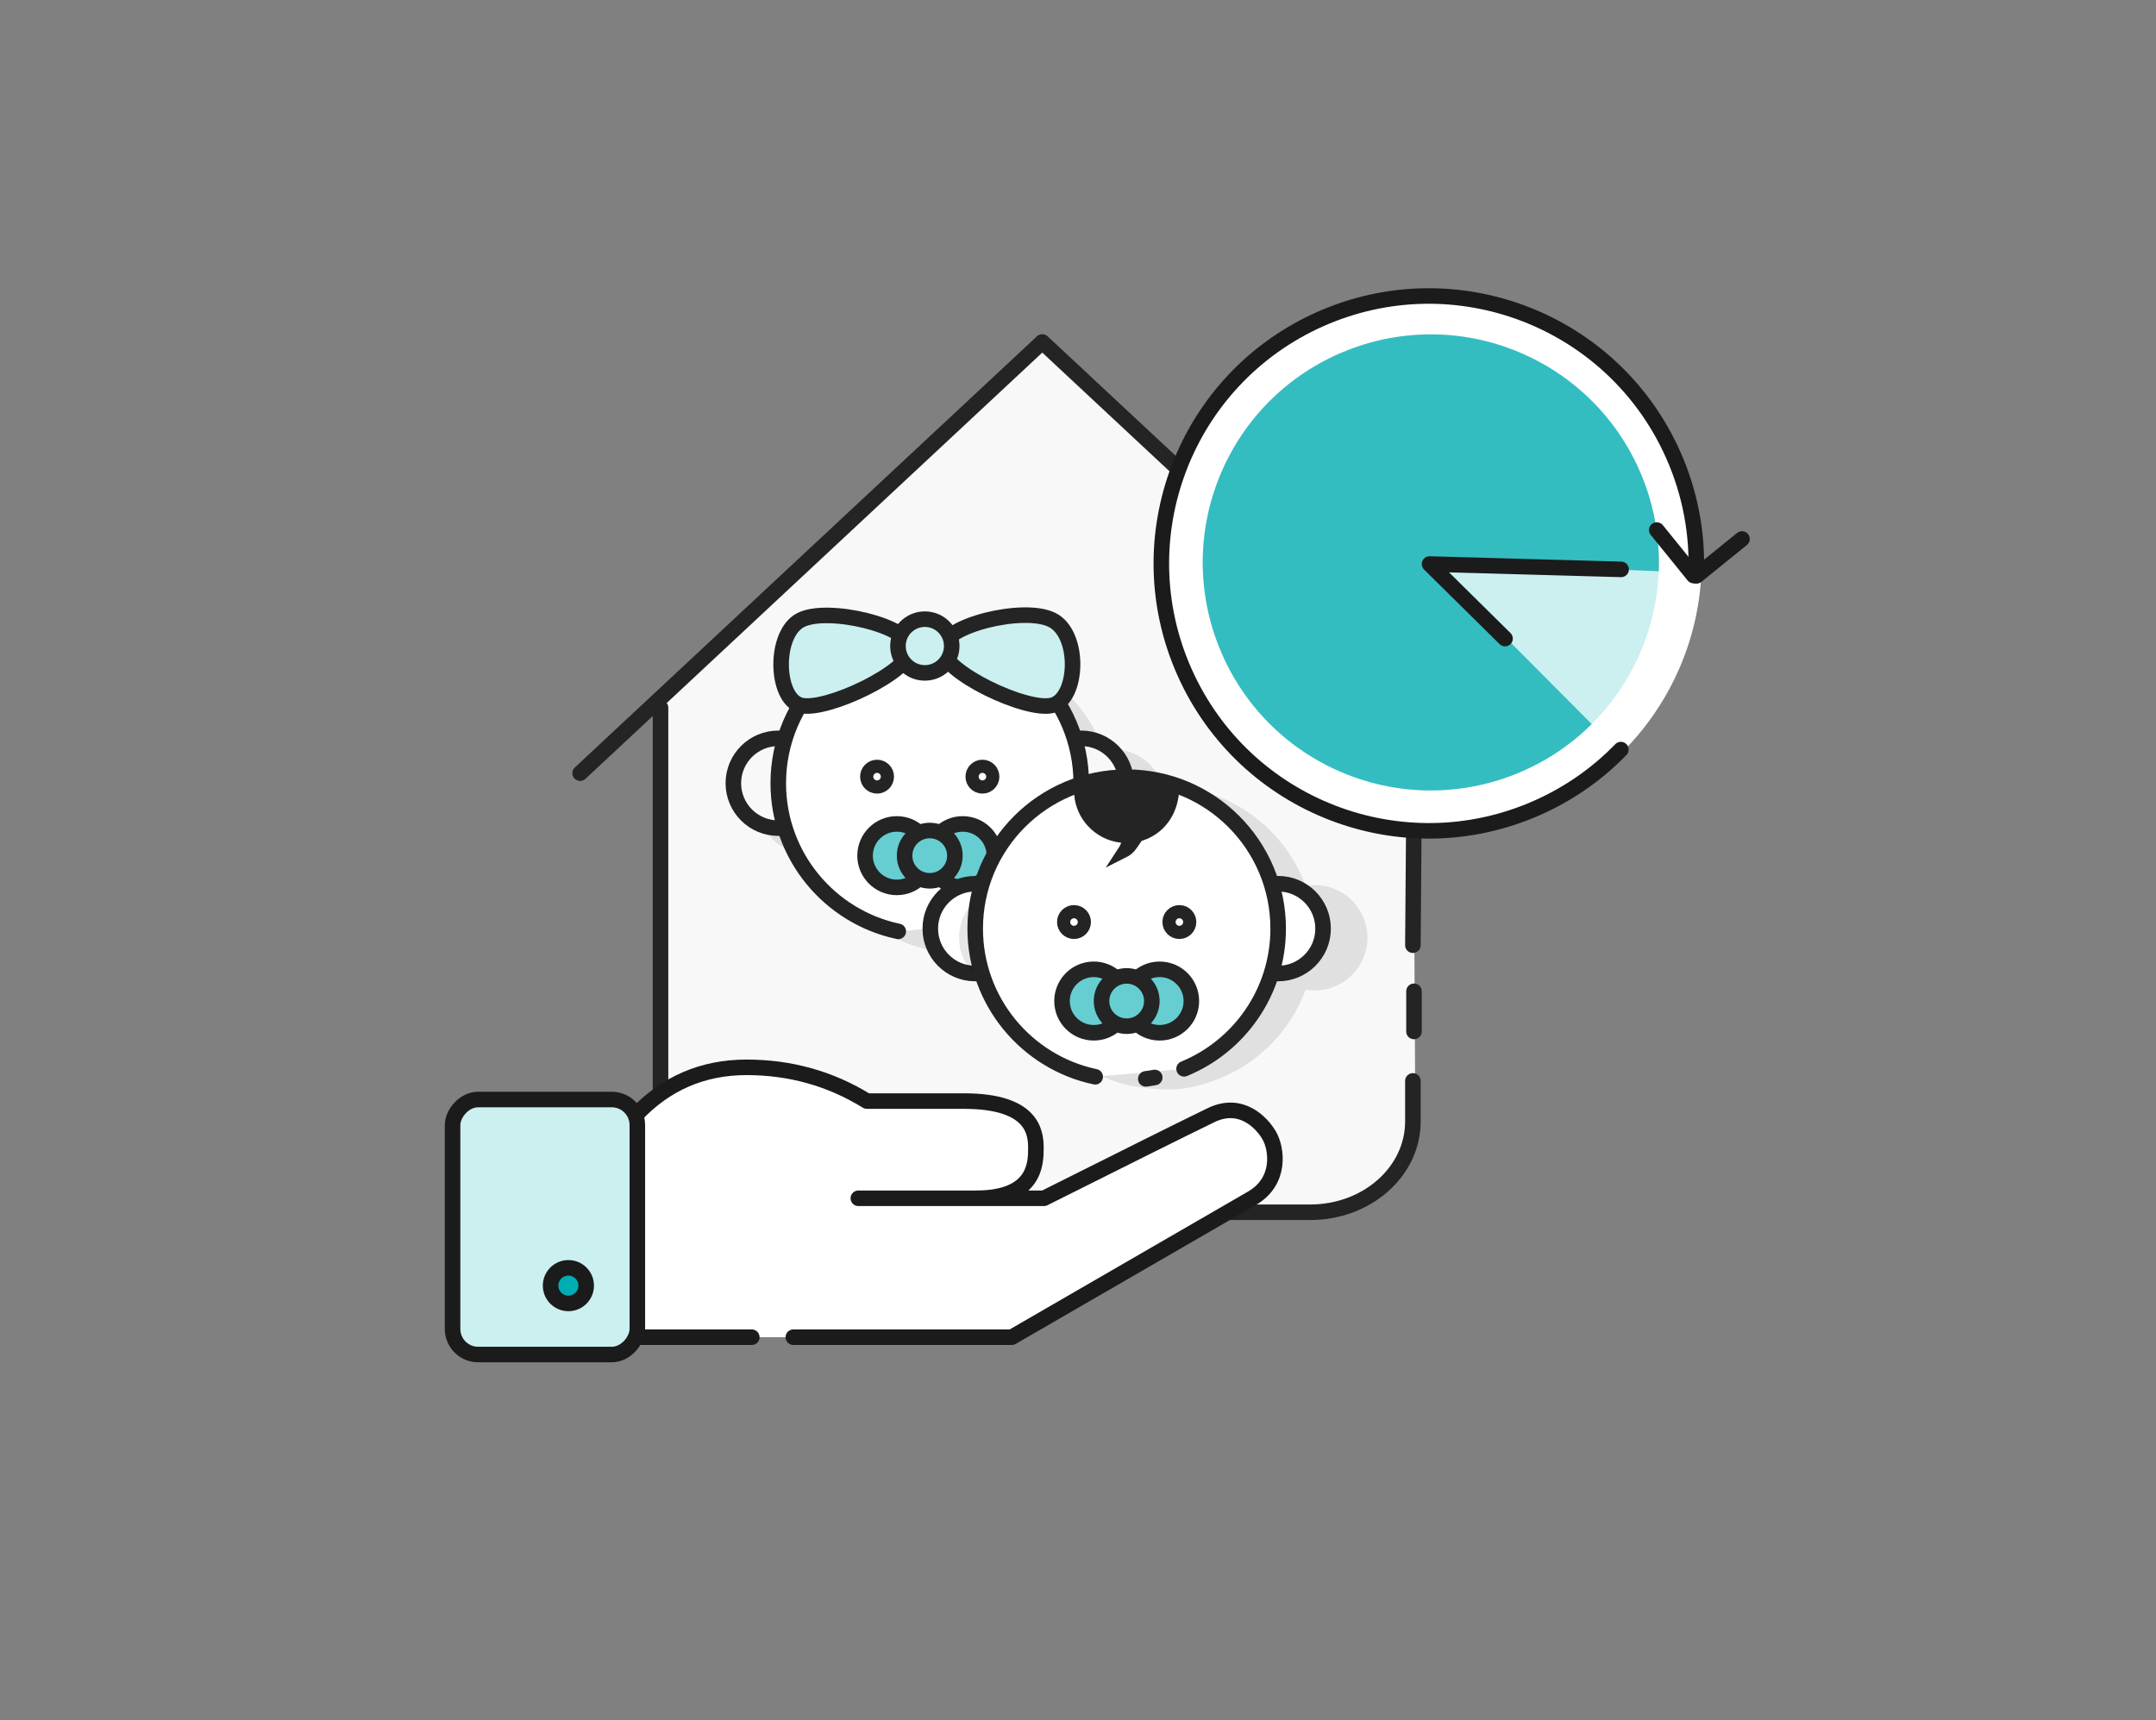 <?xml version="1.0" encoding="UTF-8"?>
<svg width="208px" height="166px" viewBox="0 0 208 166" version="1.1" xmlns="http://www.w3.org/2000/svg" xmlns:xlink="http://www.w3.org/1999/xlink">
    <rect x="0" y="0" width="208" height="166" fill="#808080" stroke="none"/>
    <title>icon_kita_umfang</title>
    <g id="icon_kita_umfang" stroke="none" stroke-width="1" fill="none" fill-rule="evenodd">
        <g id="Group-6" transform="translate(42, 15)">
            <g id="icon_kita" transform="translate(13, 0)">
                <path d="M45.501,18.63 L81.309,50.631 L81.544,92.722 C80.975,98.897 78.236,101.984 73.326,101.984 C68.416,101.984 50.343,101.984 19.106,101.984 C12.507,101.161 9.208,98.073 9.208,92.722 C9.208,87.371 9.208,73.598 9.208,51.403 L45.501,18.63 Z" id="Path-2" fill="#F8F8F8"></path>
                <path d="M81.309,89.311 L81.309,93.224 C81.309,98.062 76.877,101.984 71.411,101.984 L18.621,101.984 C13.155,101.984 8.723,98.062 8.723,93.224 L8.723,53.293 M81.5,51.719 L81.309,76.213 M81.415,80.661 L81.415,84.538" id="Shape" stroke="#242424" stroke-width="1.5" stroke-linecap="round" stroke-linejoin="round"></path>
                <polyline id="Path" stroke="#242424" stroke-width="1.5" stroke-linecap="round" stroke-linejoin="round" points="0.969 59.612 45.554 18 90.138 59.612"></polyline>
                <g id="icon_baby_l" transform="translate(15, 44)">
                    <path d="M22.726,3.762 C29.039,3.762 34.416,7.764 36.46,13.37 C36.745,13.319 37.04,13.293 37.34,13.293 C40.148,13.293 42.424,15.569 42.424,18.376 C42.424,21.184 40.148,23.459 37.34,23.459 C37.04,23.459 36.745,23.433 36.459,23.383 C35.051,27.248 32.056,30.351 28.263,31.905 C27.266,32.341 26.251,32.635 25.216,32.787 L24.949,32.821 L24.57,32.875 L24.767,32.843 L24.324,32.883 C23.342,32.951 21.931,32.894 20.09,32.715 L19.689,32.674 C14.731,31.626 10.699,28.064 8.993,23.383 C8.707,23.433 8.413,23.459 8.112,23.459 C5.305,23.459 3.029,21.184 3.029,18.376 C3.029,15.569 5.305,13.293 8.112,13.293 C8.412,13.293 8.707,13.319 8.992,13.369 C11.036,7.764 16.414,3.762 22.726,3.762 Z" id="Combined-Shape" fill-opacity="0.1" fill="#000000"></path>
                    <g id="Group-Copy" transform="translate(0, 1.97)" stroke="#242424">
                        <circle id="Oval-Copy" stroke-width="1.5" fill="#F8F8F8" cx="5.083" cy="14.614" r="4.333"></circle>
                        <circle id="Oval-Copy-2" stroke-width="1.5" fill="#F8F8F8" cx="34.311" cy="14.614" r="4.333"></circle>
                        <path d="M21.541,29.113 C21.832,29.076 22.119,29.031 22.404,28.978 M25.234,28.143 C30.56,25.961 34.311,20.726 34.311,14.614 C34.311,6.543 27.768,0 19.697,0 C11.626,0 5.083,6.543 5.083,14.614 C5.083,21.644 10.047,27.514 16.66,28.912" id="Shape" stroke-width="1.5" fill="#FFFFFF" stroke-linecap="round" stroke-linejoin="round"></path>
                        <circle id="Oval-Copy-6" stroke-width="1.271" cx="14.614" cy="13.979" r="1"></circle>
                        <circle id="Oval-Copy-7" stroke-width="1.271" cx="24.78" cy="13.979" r="1"></circle>
                        <circle id="Oval-Copy-4" stroke-width="1.5" fill="#66CED1" cx="22.874" cy="21.603" r="3.062"></circle>
                        <circle id="Oval-Copy-5" stroke-width="1.5" fill="#66CED1" cx="16.52" cy="21.603" r="3.062"></circle>
                        <circle id="Oval-Copy-3" stroke-width="1.5" fill="#66CED1" cx="19.697" cy="21.603" r="2.427"></circle>
                    </g>
                    <g id="Group-4" transform="translate(5.296, 0)" fill="#CCEFF0" stroke="#242424" stroke-width="1.5">
                        <path d="M1.953,9.064 C-0.48,8.431 -0.656,2.178 1.953,0.836 C4.563,-0.506 12.58,1.402 12.58,3.599 C12.58,5.796 4.387,9.697 1.953,9.064 Z" id="Path-3"></path>
                        <path d="M17.555,9.064 C15.07,8.418 14.827,2.238 17.555,0.836 C20.283,-0.567 28.182,1.382 28.182,3.599 C28.182,5.816 20.04,9.71 17.555,9.064 Z" id="Path-3-Copy" transform="translate(21.89, 4.749) scale(-1, 1) translate(-21.89, -4.749) "></path>
                        <circle id="Oval" cx="13.928" cy="3.343" r="2.593"></circle>
                    </g>
                </g>
                <g id="Group-10" transform="translate(84, 39) rotate(-16) translate(-84, -39) translate(52, 8)">
                    <circle id="Oval" fill="#FFFFFF" cx="31.148" cy="30.921" r="26"></circle>
                    <g id="Group-9" transform="translate(31, 31) rotate(-50) translate(-31, -31) translate(9, 9)">
                        <circle id="Oval" fill="#CCEFF0" cx="22" cy="22" r="22"></circle>
                        <path d="M30.169,42.433 C38.274,39.19 44,31.264 44,22 C44,9.85 34.15,7.95807864e-13 22,7.95807864e-13 C9.85,7.95807864e-13 0,9.85 0,22 C0,31.352 5.835,39.341 14.063,42.525 L22,22 L30.169,42.433 Z" id="Path" fill="#33BDC1"></path>
                    </g>
                    <g id="Group-8" transform="translate(32.5, 31) rotate(-8) translate(-32.5, -31) translate(5, 5)" stroke="#1B1B1B" stroke-linecap="round" stroke-linejoin="round" stroke-width="1.5">
                        <g id="Group-4" transform="translate(50.097, 35.782) rotate(-240) translate(-50.097, -35.782) translate(48.097, 31.282)">
                            <line x1="4" y1="4.732" x2="0" y2="0.732" id="Path-3"></line>
                            <line x1="4" y1="9" x2="-4.54747004e-12" y2="5" id="Path-3-Copy" transform="translate(2, 7) scale(1, -1) translate(-2, -7) "></line>
                        </g>
                        <path d="M48.911,37.281 C50.632,33.823 51.6,29.925 51.6,25.8 C51.6,11.551 40.049,0 25.8,0 C11.551,0 0,11.551 0,25.8 C0,40.049 11.551,51.6 25.8,51.6 C29.199,51.6 32.445,50.943 35.417,49.748" id="Path"></path>
                    </g>
                </g>
                <g id="icon_baby_m" transform="translate(34, 60)">
                    <circle id="Oval-Copy" stroke="#242424" stroke-width="1.5" fill="#FFFFFF" cx="5.083" cy="14.614" r="4.333"></circle>
                    <path d="M23.225,0.882 C29.538,0.882 34.915,4.884 36.959,10.489 C37.244,10.439 37.539,10.413 37.839,10.413 C40.647,10.413 42.923,12.689 42.923,15.496 C42.923,18.303 40.647,20.579 37.839,20.579 C37.539,20.579 37.244,20.553 36.958,20.503 C35.55,24.368 32.555,27.471 28.762,29.025 C27.365,29.614 26.031,29.966 24.762,30.082 C23.492,30.198 21.967,30.102 20.188,29.794 C15.23,28.746 11.198,25.184 9.492,20.503 C9.206,20.553 8.912,20.579 8.611,20.579 C5.804,20.579 3.528,18.303 3.528,15.496 C3.528,12.689 5.804,10.413 8.611,10.413 C8.911,10.413 9.206,10.439 9.491,10.489 C11.535,4.884 16.913,0.882 23.225,0.882 Z" id="Combined-Shape" fill-opacity="0.1" fill="#000000"></path>
                    <circle id="Oval-Copy-2" stroke="#242424" stroke-width="1.5" fill="#FFFFFF" cx="34.311" cy="14.614" r="4.333"></circle>
                    <path d="M21.541,29.113 C21.832,29.076 22.119,29.031 22.404,28.978 M25.234,28.143 C30.56,25.961 34.311,20.726 34.311,14.614 C34.311,6.543 27.768,0 19.697,0 C11.626,0 5.083,6.543 5.083,14.614 C5.083,21.644 10.047,27.514 16.66,28.912" id="Shape" stroke="#242424" stroke-width="1.5" fill="#FFFFFF" stroke-linecap="round" stroke-linejoin="round"></path>
                    <path d="M19.697,0.635 C21.242,0.635 22.728,0.886 24.117,1.349 C24.048,2.358 23.724,3.241 23.212,3.945 C22.61,4.773 21.748,5.35 20.755,5.592 C20.213,6.373 20.045,6.654 19.81,6.867 C19.734,6.935 19.652,6.997 19.563,7.051 L19.506,7.08 L19.534,7.037 C19.596,6.931 19.652,6.822 19.7,6.709 L19.767,6.537 C19.86,6.27 19.914,5.991 19.926,5.711 C19.697,5.724 19.466,5.718 19.233,5.694 C18.108,5.577 17.108,5.041 16.391,4.246 C15.757,3.542 15.345,2.634 15.264,1.633 C16.662,0.885 18.151,0.635 19.697,0.635 Z" id="Combined-Shape" stroke="#242424" stroke-width="1.271" fill="#242424"></path>
                    <circle id="Oval-Copy-6" stroke="#242424" stroke-width="1.271" cx="14.614" cy="13.979" r="1"></circle>
                    <circle id="Oval-Copy-7" stroke="#242424" stroke-width="1.271" cx="24.78" cy="13.979" r="1"></circle>
                    <circle id="Oval-Copy-4" stroke="#242424" stroke-width="1.5" fill="#66CED1" cx="22.874" cy="21.603" r="3.062"></circle>
                    <circle id="Oval-Copy-5" stroke="#242424" stroke-width="1.5" fill="#66CED1" cx="16.52" cy="21.603" r="3.062"></circle>
                    <circle id="Oval-Copy-3" stroke="#242424" stroke-width="1.5" fill="#66CED1" cx="19.697" cy="21.603" r="2.427"></circle>
                </g>
                <polyline id="Path-4" stroke="#1B1B1B" stroke-width="1.5" stroke-linecap="round" stroke-linejoin="round" points="101.398 39.947 82.916 39.43 90.198 46.625"></polyline>
            </g>
            <g id="Group-19" transform="translate(40.5, 102.5) scale(-1, 1) translate(-40.5, -102.5) translate(0, 88)" stroke="#1B1B1B" stroke-width="1.5">
                <path d="M46.463,26.043 L25.39,26.043 C11.826,18.195 4.103,13.726 2.219,12.637 C-0.607,11.003 -0.201,7.876 0.554,6.571 C1.246,5.374 3.25,3.196 6.173,4.619 C9.025,6.007 14.394,8.679 22.282,12.637 C24.298,12.637 26.088,12.637 27.651,12.637 C30.065,12.637 34.245,12.637 40.192,12.637 C35.093,12.637 31.31,12.637 28.843,12.637 C23.116,12.637 23.061,9.299 23.061,7.792 C23.061,6.285 23.358,3.256 30.006,3.256 C35.317,3.256 38.438,3.256 39.37,3.256 C42.883,1.085 46.752,0 50.978,0 C55.204,0 58.768,1.54 61.67,4.619 L61.67,26.043 L50.472,26.043" id="Path-2" fill="#FFFFFF" stroke-linecap="round" stroke-linejoin="round"></path>
                <rect id="Rectangle" fill="#CCEFF0" x="61.513" y="3.107" width="17.825" height="24.609" rx="2.467"></rect>
                <circle id="Oval" fill="#00ADB2" cx="68.164" cy="21.066" r="1.717"></circle>
            </g>
        </g>
    </g>
</svg>